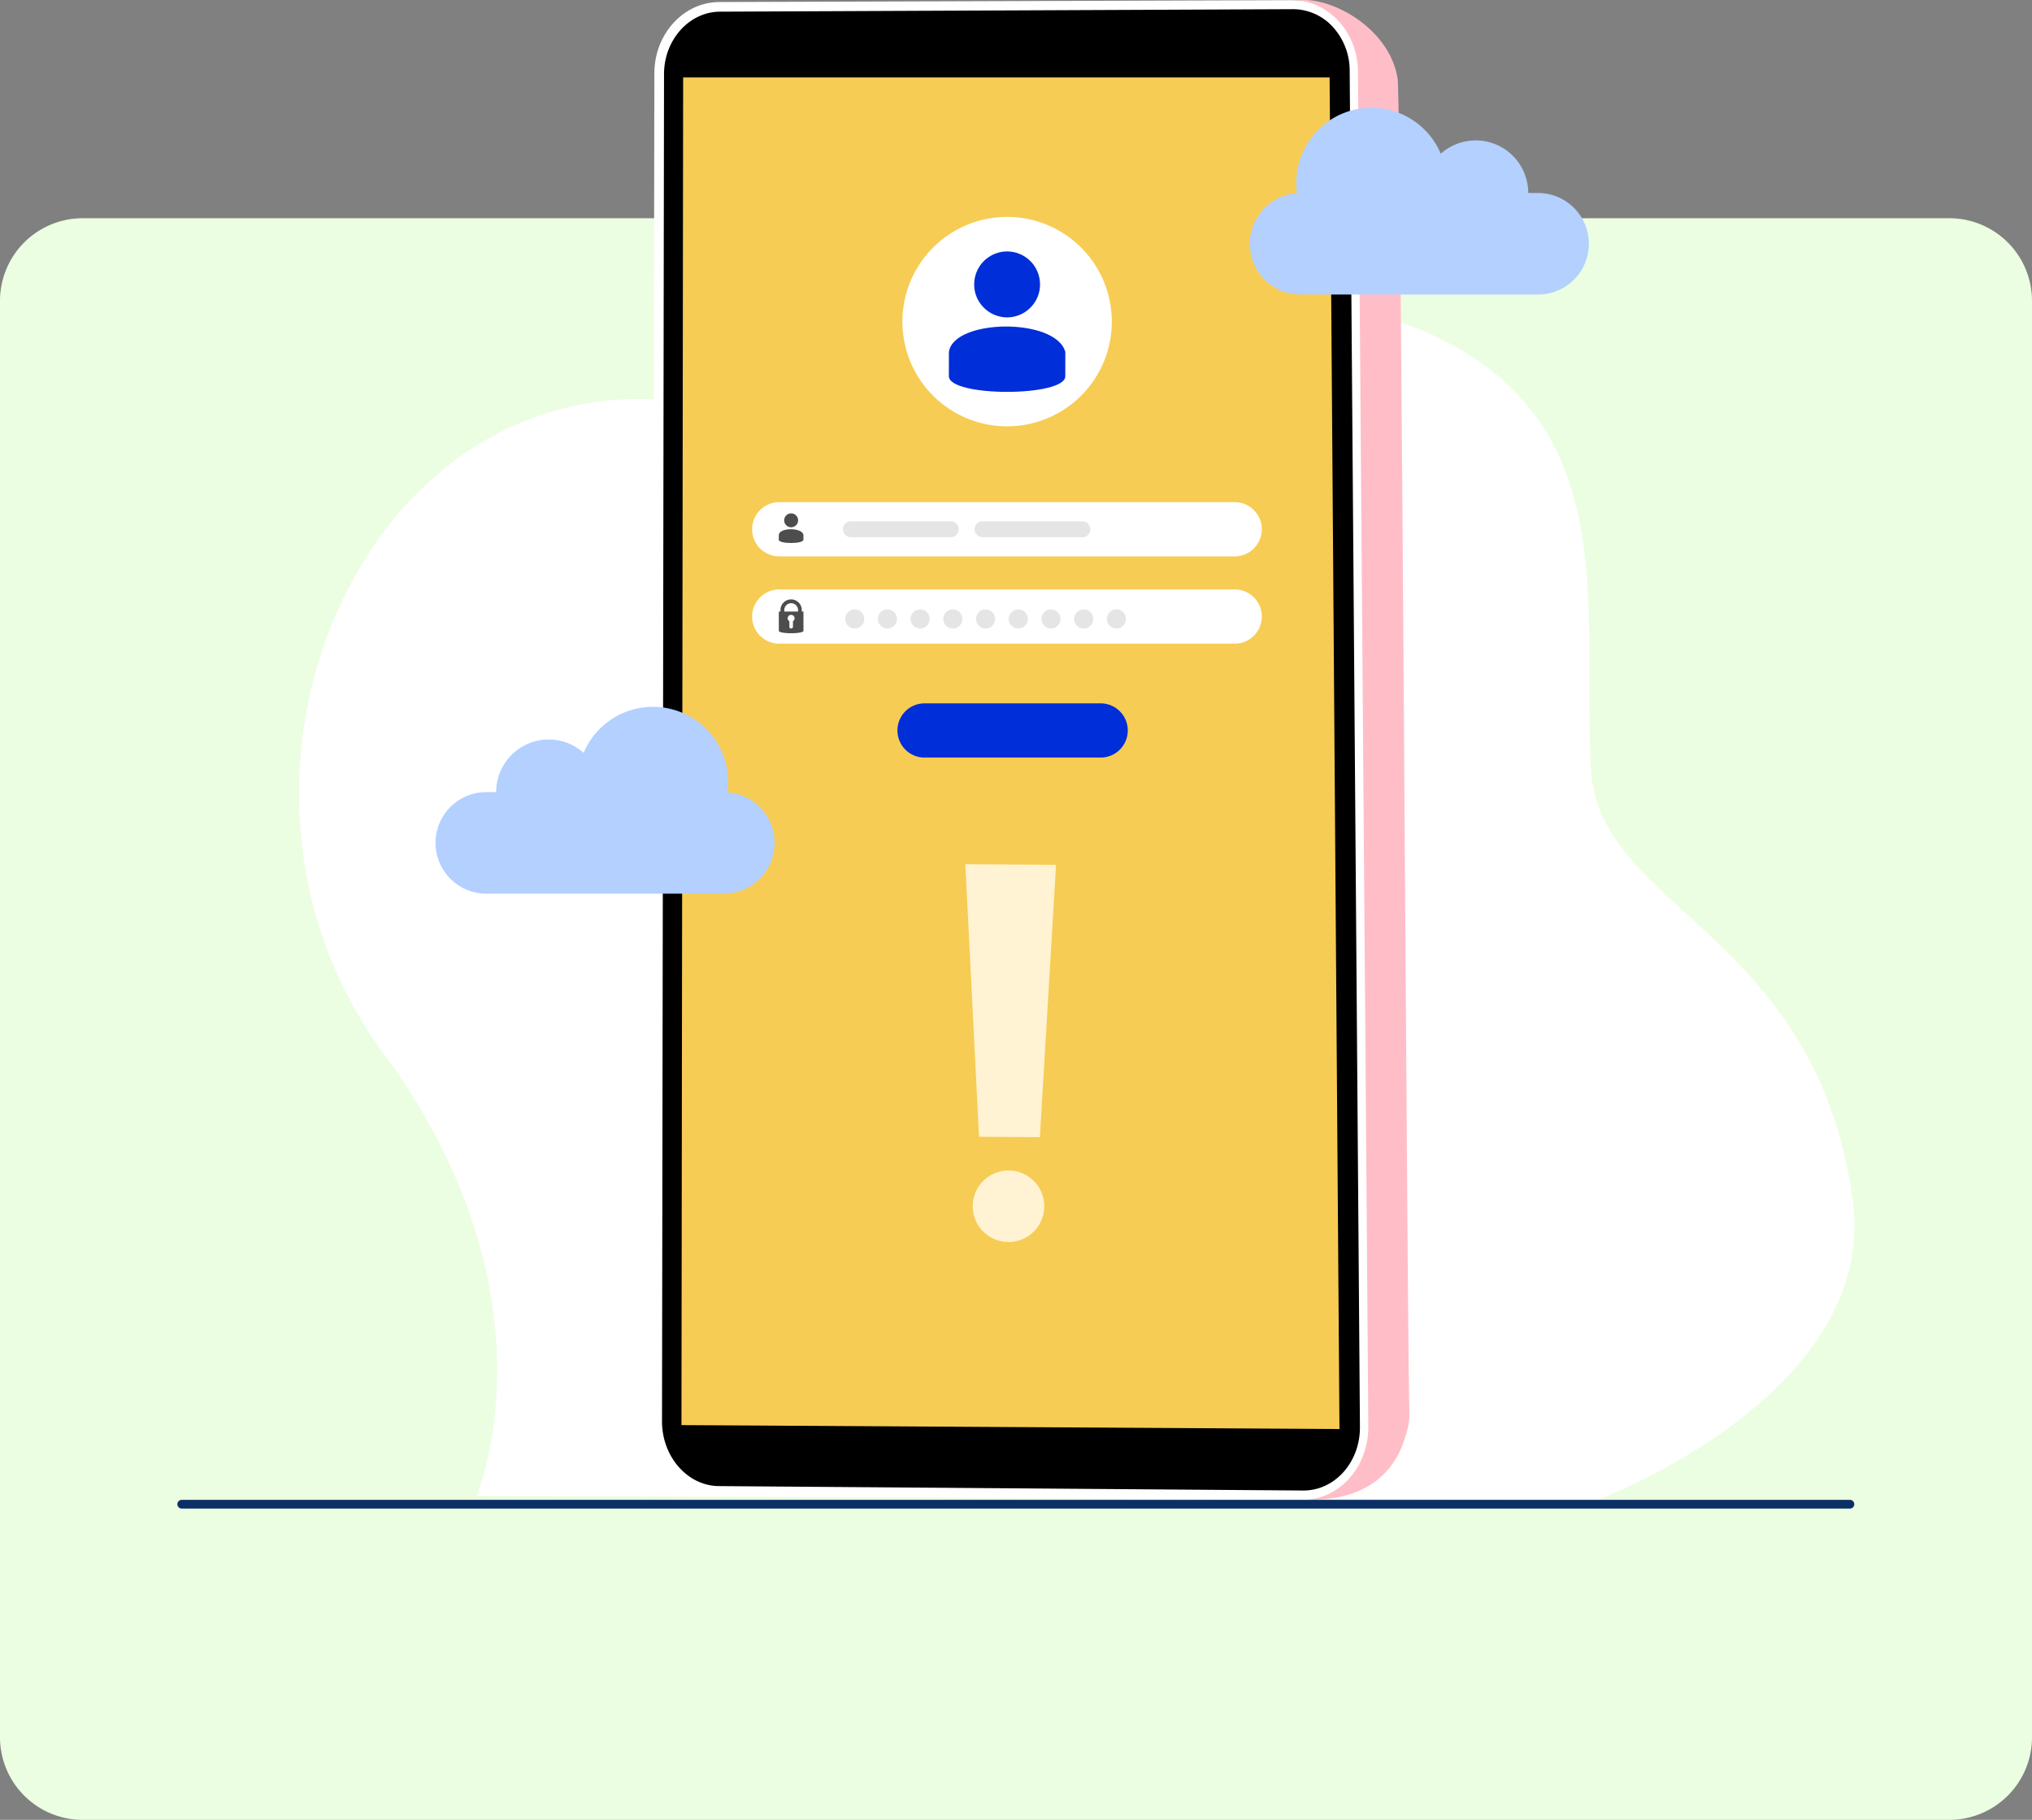 <svg xmlns="http://www.w3.org/2000/svg" xmlns:xlink="http://www.w3.org/1999/xlink" width="295" height="264.182" viewBox="0 0 295 264.182">
  <rect x="0" y="0" width="295" height="264.182" fill="#808080" stroke="none"/>
  <defs>
    <clipPath id="clip-path">
      <rect id="Rectángulo_297748" data-name="Rectángulo 297748" width="167.436" height="217.729" fill="none"/>
    </clipPath>
  </defs>
  <g id="Grupo_877997" data-name="Grupo 877997" transform="translate(-180 -8177.145)">
    <path id="Trazado_599848" data-name="Trazado 599848" d="M12,0H283a12,12,0,0,1,12,12V220.5a12,12,0,0,1-12,12H12a12,12,0,0,1-12-12V12A12,12,0,0,1,12,0Z" transform="translate(475 8441.326) rotate(180)" fill="#ebfee1"/>
    <g id="Grupo_877848" data-name="Grupo 877848" transform="translate(205.775 8221.985)">
      <path id="Trazado_599605" data-name="Trazado 599605" d="M567.963,172.892S608.871,157.65,605,129.339C599.682,90.463,568.262,87.2,567.015,67c-1.38-22.371,4.794-49.1-21.345-62.394-36.194-18.4-65.64,25.152-95.7,12.883-55.777-22.766-90.807,47.991-57.62,91.448,25.134,35,12.865,63.359,12.865,63.359Z" transform="translate(-361.809 -0.004)" fill="#fff"/>
    </g>
    <g id="Grupo_877845" data-name="Grupo 877845" transform="translate(243.232 8177.145)">
      <g id="Grupo_877842" data-name="Grupo 877842" transform="translate(0 0)">
        <g id="Grupo_877841" data-name="Grupo 877841" transform="translate(0 0)" clip-path="url(#clip-path)">
          <path id="Trazado_599577" data-name="Trazado 599577" d="M360.7,11.326c-1.731-10.254-17.522-14.883-17.212-8.191L271.1,3.559c-5.014.029-9.079,4.54-9.084,10.08l-.15,190.381c0,5.739,4.132,10.431,9.242,10.475l73.9.634a5.914,5.914,0,0,0,2.67,2.571c8.475.181,12.539-4,14.024-8.736a11.393,11.393,0,0,0,.735-4.153c-.3-2.478-1.2-191.081-1.732-193.485" transform="translate(-221.044 -0.002)" fill="#ffbec7"/>
          <path id="Trazado_599578" data-name="Trazado 599578" d="M296.14,217.877l-84.823-.547c-5.293-.034-9.574-4.853-9.565-10.758l.318-195.79c.009-5.694,4.223-10.32,9.414-10.337l83.175-.27c5.232-.017,9.51,4.6,9.554,10.322l1.508,196.695c.046,5.933-4.245,10.719-9.581,10.685" transform="translate(-170.304 -0.149)" fill="#fff"/>
          <path id="Trazado_599579" data-name="Trazado 599579" d="M305.066,223.522a7.647,7.647,0,0,1-1.072.067l-84.8-.641c-4.548-.034-8.266-4.259-8.258-9.414l.293-195.575c.007-4.971,3.666-9.028,8.127-9.047l83.169-.362c.13,0,.262,0,.391.008a7.87,7.87,0,0,1,5.511,2.682,9.4,9.4,0,0,1,2.343,6.227l1.488,196.894c.035,4.667-3.047,8.6-7.2,9.161" transform="translate(-178.059 -7.217)"/>
          <path id="Trazado_599580" data-name="Trazado 599580" d="M323.135,72.106l1.43,196.209-95.527-.572.244-195.637Z" transform="translate(-193.337 -60.866)" fill="#f7cc54"/>
          <path id="Trazado_599581" data-name="Trazado 599581" d="M459.691,662.9H434.117a3.934,3.934,0,1,1,0-7.868h25.573a3.934,3.934,0,1,1,0,7.868" transform="translate(-363.128 -552.928)" fill="#002ed9"/>
          <path id="Trazado_599582" data-name="Trazado 599582" d="M364.9,475.528H298.771a3.934,3.934,0,1,1,0-7.868H364.9a3.934,3.934,0,1,1,0,7.868" transform="translate(-248.879 -394.764)" fill="#fff"/>
          <path id="Trazado_599583" data-name="Trazado 599583" d="M364.9,556.821H298.771a3.934,3.934,0,1,1,0-7.868H364.9a3.934,3.934,0,1,1,0,7.868" transform="translate(-248.879 -463.385)" fill="#fff"/>
          <g id="Grupo_877846" data-name="Grupo 877846" transform="translate(59.469 88.465)">
            <path id="Trazado_599584" data-name="Trazado 599584" d="M384.288,568.928a1.385,1.385,0,1,1-1.385-1.385,1.385,1.385,0,0,1,1.385,1.385" transform="translate(-381.518 -567.543)" fill="#e5e5e5"/>
            <path id="Trazado_599585" data-name="Trazado 599585" d="M414.755,568.928a1.385,1.385,0,1,1-1.385-1.385,1.385,1.385,0,0,1,1.385,1.385" transform="translate(-407.236 -567.543)" fill="#e5e5e5"/>
            <path id="Trazado_599586" data-name="Trazado 599586" d="M445.221,568.928a1.385,1.385,0,1,1-1.385-1.385,1.385,1.385,0,0,1,1.385,1.385" transform="translate(-432.954 -567.543)" fill="#e5e5e5"/>
            <path id="Trazado_599587" data-name="Trazado 599587" d="M475.688,568.928a1.385,1.385,0,1,1-1.385-1.385,1.385,1.385,0,0,1,1.385,1.385" transform="translate(-458.671 -567.543)" fill="#e5e5e5"/>
            <path id="Trazado_599588" data-name="Trazado 599588" d="M506.155,568.928a1.385,1.385,0,1,1-1.385-1.385,1.385,1.385,0,0,1,1.385,1.385" transform="translate(-484.389 -567.543)" fill="#e5e5e5"/>
            <path id="Trazado_599589" data-name="Trazado 599589" d="M536.622,568.928a1.385,1.385,0,1,1-1.385-1.385,1.385,1.385,0,0,1,1.385,1.385" transform="translate(-510.107 -567.543)" fill="#e5e5e5"/>
            <path id="Trazado_599590" data-name="Trazado 599590" d="M567.088,568.928a1.385,1.385,0,1,1-1.385-1.385,1.385,1.385,0,0,1,1.385,1.385" transform="translate(-535.825 -567.543)" fill="#e5e5e5"/>
            <path id="Trazado_599591" data-name="Trazado 599591" d="M597.555,568.928a1.385,1.385,0,1,1-1.385-1.385,1.385,1.385,0,0,1,1.385,1.385" transform="translate(-561.542 -567.543)" fill="#e5e5e5"/>
            <path id="Trazado_599592" data-name="Trazado 599592" d="M628.022,568.928a1.385,1.385,0,1,1-1.385-1.385,1.385,1.385,0,0,1,1.385,1.385" transform="translate(-587.26 -567.543)" fill="#e5e5e5"/>
          </g>
          <path id="Trazado_599593" data-name="Trazado 599593" d="M465.212,217.2a15.2,15.2,0,1,1-15.2-15.2,15.2,15.2,0,0,1,15.2,15.2" transform="translate(-367.035 -170.511)" fill="#fff"/>
          <path id="Trazado_599594" data-name="Trazado 599594" d="M506.5,243.657a4.8,4.8,0,0,0,3.729-1.827,4.68,4.68,0,0,0,1.028-2.968,4.776,4.776,0,1,0-9.552,0,4.676,4.676,0,0,0,1.028,2.968,4.818,4.818,0,0,0,3.767,1.827" transform="translate(-423.504 -197.582)" fill="#002ed9"/>
          <path id="Trazado_599595" data-name="Trazado 599595" d="M495.014,311.314c0,3.026-16.9,3.026-16.9,0l.005-3.526c.668-4.82,15.519-5.023,16.9,0Z" transform="translate(-403.591 -256.696)" fill="#002ed9"/>
          <path id="Trazado_599596" data-name="Trazado 599596" d="M323.077,560.013V559.8a1.548,1.548,0,1,0-3.1,0v.211h-.235v2.79c0,.482,3.576.482,3.576,0v-2.79Zm-2.544-.211a1,1,0,1,1,2,0v.211h-2Zm1.26,1.616v.806a.256.256,0,0,1-.269.248.238.238,0,0,1-.248-.248v-.806a.47.47,0,0,1-.248-.414.5.5,0,1,1,.765.414" transform="translate(-269.906 -471.237)" fill="#4d4d4d"/>
          <path id="Trazado_599597" data-name="Trazado 599597" d="M325.731,480.109a1.013,1.013,0,0,0,.787-.385.987.987,0,0,0,.217-.626,1.008,1.008,0,1,0-2.016,0,.986.986,0,0,0,.217.626,1.017,1.017,0,0,0,.795.385" transform="translate(-274.103 -403.565)" fill="#4d4d4d"/>
          <path id="Trazado_599598" data-name="Trazado 599598" d="M323.208,494.387c0,.638-3.584.638-3.584,0l.019-.744c.141-1.017,3.275-1.06,3.565,0Z" transform="translate(-269.803 -416.039)" fill="#4d4d4d"/>
          <g id="Grupo_877847" data-name="Grupo 877847" transform="translate(59.144 75.676)">
            <path id="Trazado_599599" data-name="Trazado 599599" d="M395.077,487.8H380.587a1.154,1.154,0,1,1,0-2.309h14.491a1.154,1.154,0,1,1,0,2.309" transform="translate(-379.432 -485.492)" fill="#e5e5e5"/>
            <path id="Trazado_599600" data-name="Trazado 599600" d="M517.689,487.8H503.2a1.154,1.154,0,1,1,0-2.309h14.491a1.154,1.154,0,1,1,0,2.309" transform="translate(-482.932 -485.492)" fill="#e5e5e5"/>
          </g>
          <path id="Trazado_599601" data-name="Trazado 599601" d="M504.25,844.5l-8.834-.057-1.986-39.562,13.17.084Z" transform="translate(-416.517 -679.422)" fill="#fff3d3"/>
          <path id="Trazado_599602" data-name="Trazado 599602" d="M510.717,1095.293a5.192,5.192,0,1,1-5.158-5.225,5.192,5.192,0,0,1,5.158,5.225" transform="translate(-422.345 -920.154)" fill="#fff3d3"/>
        </g>
      </g>
      <g id="Grupo_877844" data-name="Grupo 877844" transform="translate(0 0)">
        <g id="Grupo_877843" data-name="Grupo 877843" transform="translate(0 0)" clip-path="url(#clip-path)">
          <path id="Trazado_599603" data-name="Trazado 599603" d="M42.383,670.691A10.921,10.921,0,0,0,21.5,664.966a7.626,7.626,0,0,0-12.7,5.7H7.371a7.371,7.371,0,1,0,0,14.743H41.839a7.367,7.367,0,0,0,.544-14.715" transform="translate(0 -555.68)" fill="#b3d0ff"/>
          <path id="Trazado_599604" data-name="Trazado 599604" d="M765.294,112.738a10.921,10.921,0,0,1,20.882-5.725,7.626,7.626,0,0,1,12.7,5.7h1.425a7.371,7.371,0,1,1,0,14.743H765.839a7.367,7.367,0,0,1-.544-14.715" transform="translate(-640.241 -84.697)" fill="#b3d0ff"/>
        </g>
      </g>
    </g>
    <path id="Trazado_599656" data-name="Trazado 599656" d="M.632,1121.59H242.817a.632.632,0,0,0,0-1.263H.632a.632.632,0,1,0,0,1.263" transform="translate(205.776 7274.547)" fill="#0c3066"/>
  </g>
</svg>
